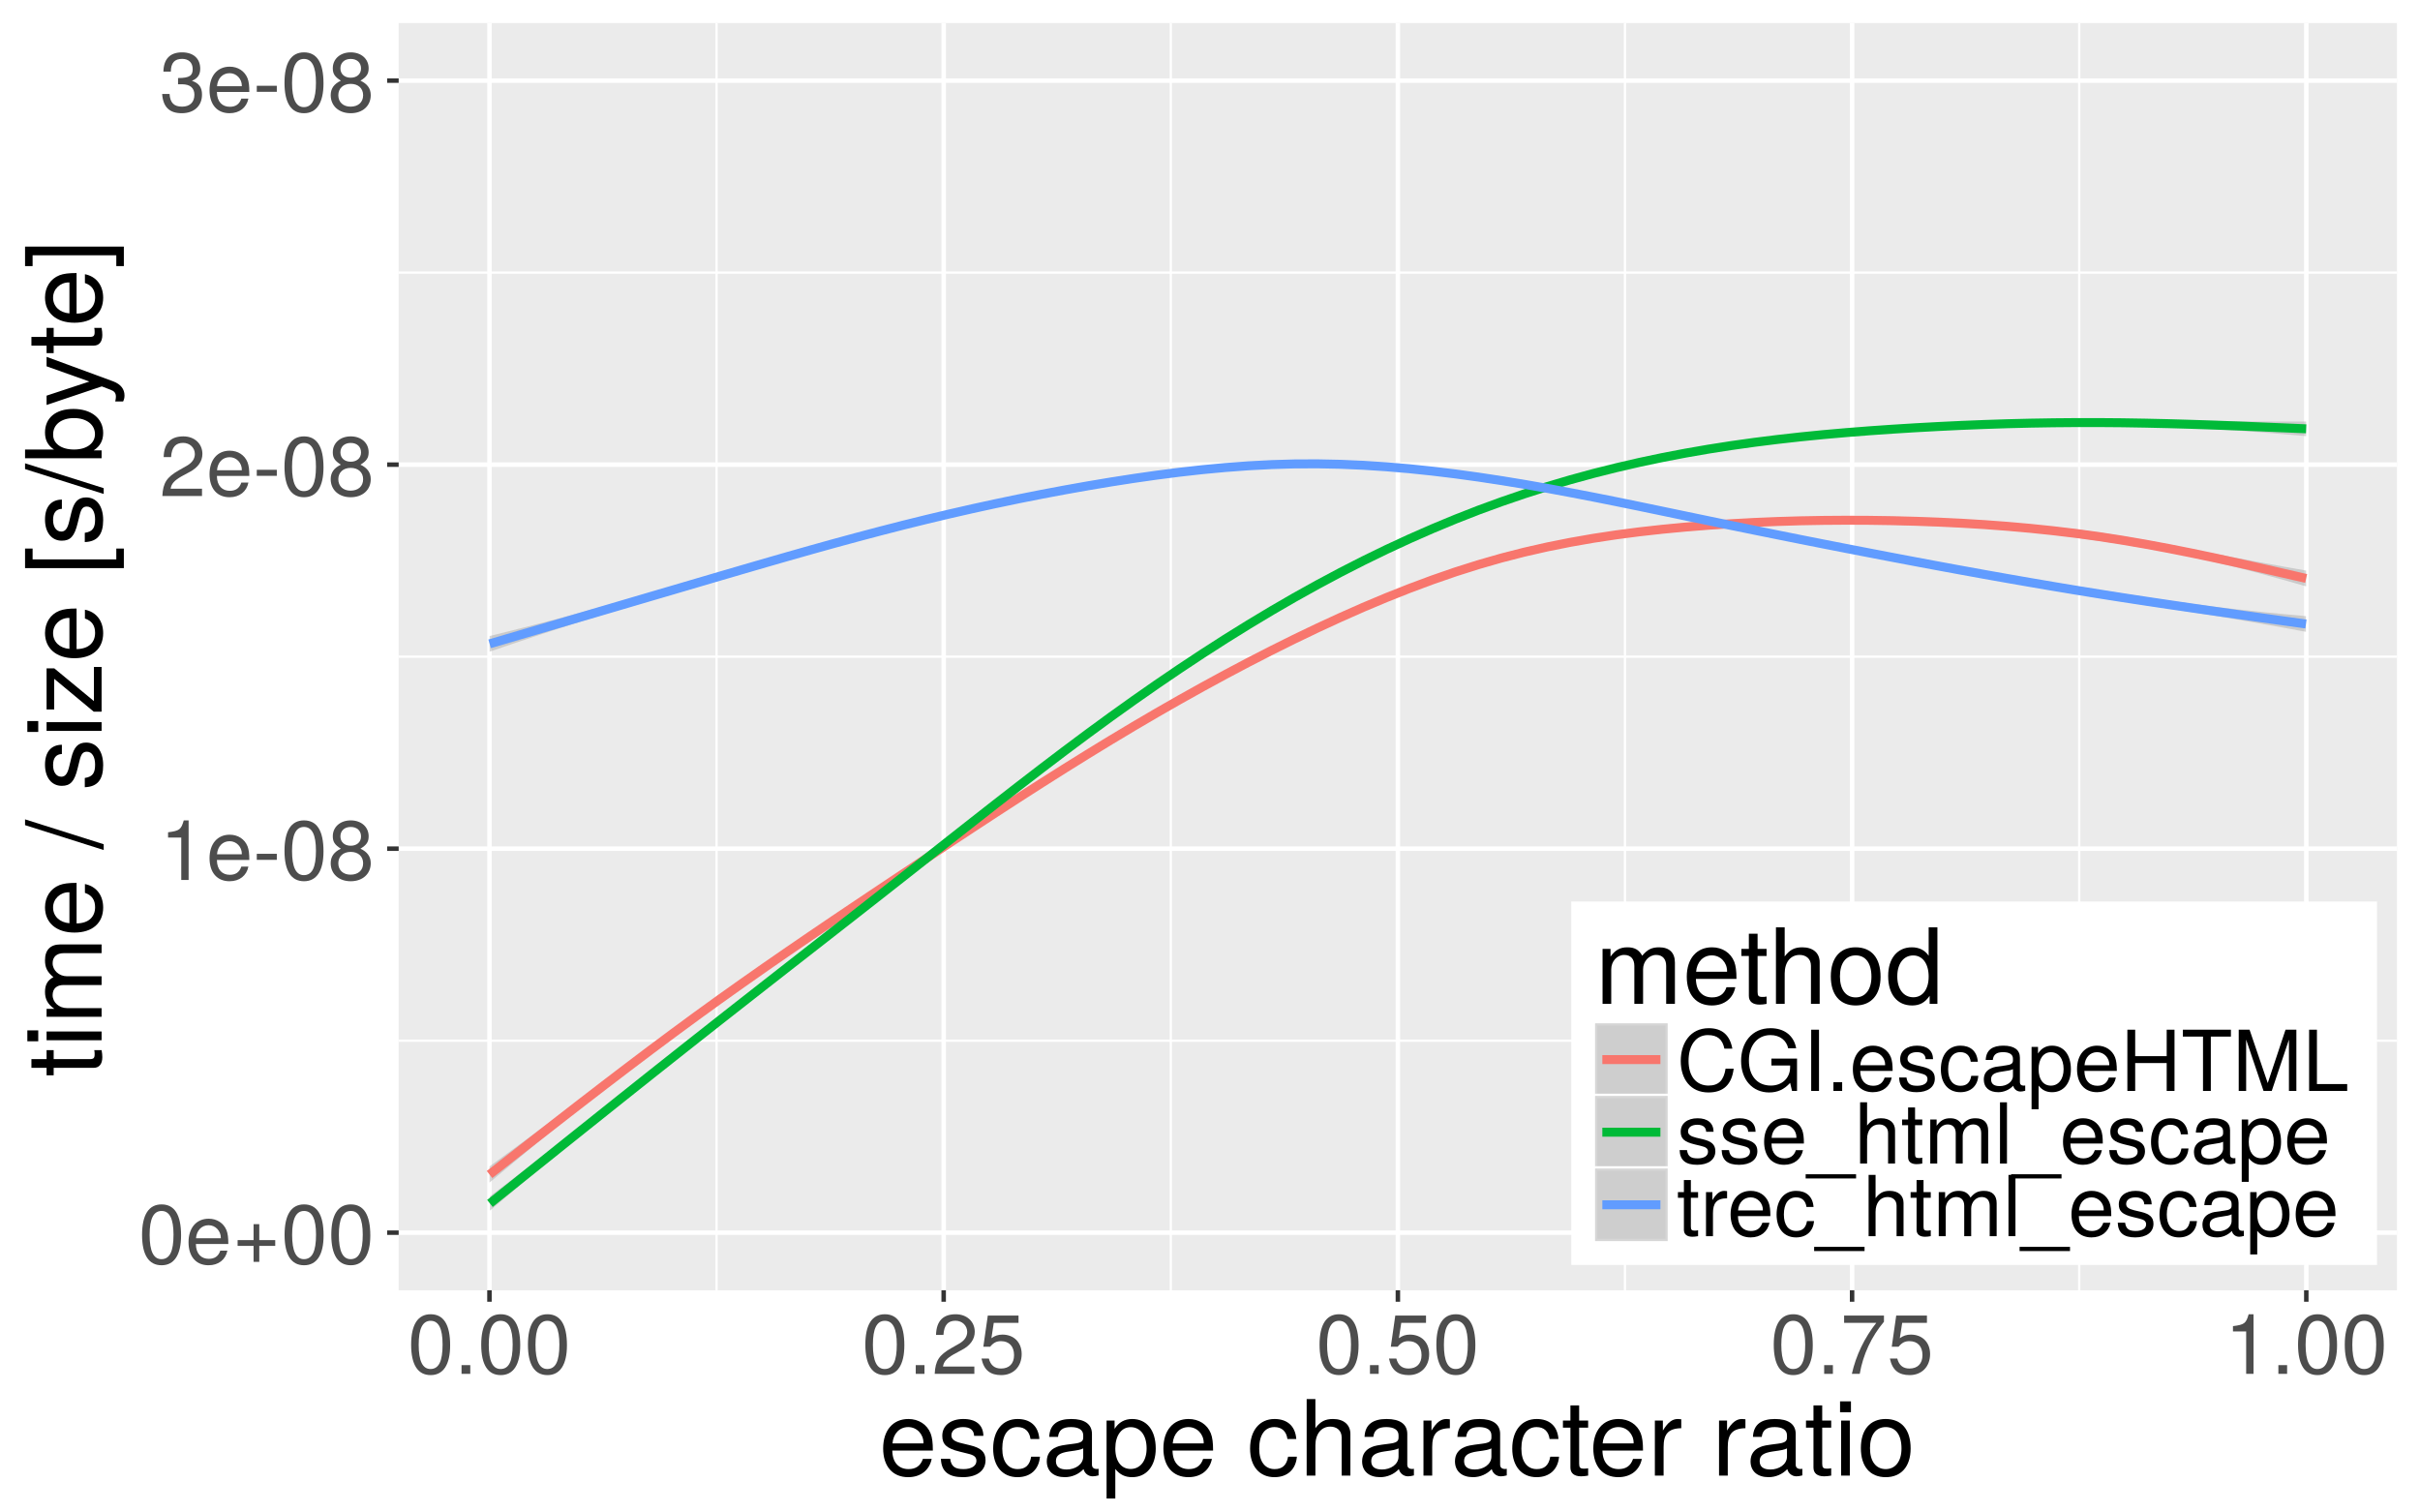 <?xml version="1.0" encoding="UTF-8"?>
<svg xmlns="http://www.w3.org/2000/svg" xmlns:xlink="http://www.w3.org/1999/xlink" width="576pt" height="360pt" viewBox="0 0 576 360" version="1.1">
<defs>
<g>
<symbol overflow="visible" id="glyph0-0">
<path style="stroke:none;" d=""/>
</symbol>
<symbol overflow="visible" id="glyph0-1">
<path style="stroke:none;" d="M 10.141 -6.812 C 10.141 -11.734 8.578 -14.188 5.5 -14.188 C 2.438 -14.188 0.859 -11.703 0.859 -6.938 C 0.859 -2.156 2.453 0.297 5.5 0.297 C 8.5 0.297 10.141 -2.156 10.141 -6.812 Z M 8.344 -6.984 C 8.344 -2.953 7.422 -1.156 5.453 -1.156 C 3.594 -1.156 2.656 -3.047 2.656 -6.922 C 2.656 -10.797 3.594 -12.625 5.5 -12.625 C 7.406 -12.625 8.344 -10.781 8.344 -6.984 Z M 8.344 -6.984 "/>
</symbol>
<symbol overflow="visible" id="glyph0-2">
<path style="stroke:none;" d="M 10.266 -4.766 C 10.266 -6.281 10.141 -7.234 9.844 -8.016 C 9.156 -9.734 7.562 -10.781 5.594 -10.781 C 2.688 -10.781 0.797 -8.625 0.797 -5.188 C 0.797 -1.734 2.625 0.297 5.562 0.297 C 7.953 0.297 9.625 -1.062 10.047 -3.188 L 8.359 -3.188 C 7.906 -1.797 6.953 -1.234 5.625 -1.234 C 3.875 -1.234 2.578 -2.359 2.547 -4.766 Z M 8.484 -6.234 C 8.484 -6.234 8.484 -6.156 8.453 -6.125 L 2.578 -6.125 C 2.719 -7.984 3.906 -9.234 5.578 -9.234 C 7.219 -9.234 8.484 -7.875 8.484 -6.234 Z M 8.484 -6.234 "/>
</symbol>
<symbol overflow="visible" id="glyph0-3">
<path style="stroke:none;" d="M 10.312 -4.312 L 10.312 -5.688 L 6.516 -5.688 L 6.516 -9.484 L 5.156 -9.484 L 5.156 -5.688 L 1.359 -5.688 L 1.359 -4.312 L 5.156 -4.312 L 5.156 -0.516 L 6.516 -0.516 L 6.516 -4.312 Z M 10.312 -4.312 "/>
</symbol>
<symbol overflow="visible" id="glyph0-4">
<path style="stroke:none;" d="M 6.938 0 L 6.938 -14.188 L 5.781 -14.188 C 5.156 -12 4.766 -11.703 2.047 -11.359 L 2.047 -10.094 L 5.188 -10.094 L 5.188 0 Z M 6.938 0 "/>
</symbol>
<symbol overflow="visible" id="glyph0-5">
<path style="stroke:none;" d="M 5.688 -4.797 L 5.688 -6.234 L 0.922 -6.234 L 0.922 -4.797 Z M 5.688 -4.797 "/>
</symbol>
<symbol overflow="visible" id="glyph0-6">
<path style="stroke:none;" d="M 10.266 -4 C 10.266 -5.578 9.453 -6.688 7.812 -7.453 C 9.281 -8.344 9.766 -9.062 9.766 -10.406 C 9.766 -12.625 8.016 -14.188 5.5 -14.188 C 3 -14.188 1.234 -12.625 1.234 -10.406 C 1.234 -9.078 1.719 -8.359 3.156 -7.453 C 1.547 -6.688 0.734 -5.578 0.734 -4.016 C 0.734 -1.422 2.703 0.297 5.5 0.297 C 8.297 0.297 10.266 -1.422 10.266 -4 Z M 7.953 -10.359 C 7.953 -9.047 6.984 -8.156 5.5 -8.156 C 4.016 -8.156 3.047 -9.047 3.047 -10.375 C 3.047 -11.734 4.016 -12.625 5.5 -12.625 C 7 -12.625 7.953 -11.734 7.953 -10.359 Z M 8.453 -3.984 C 8.453 -2.297 7.266 -1.266 5.453 -1.266 C 3.734 -1.266 2.547 -2.312 2.547 -3.984 C 2.547 -5.641 3.734 -6.688 5.5 -6.688 C 7.266 -6.688 8.453 -5.641 8.453 -3.984 Z M 8.453 -3.984 "/>
</symbol>
<symbol overflow="visible" id="glyph0-7">
<path style="stroke:none;" d="M 10.219 -10.016 C 10.219 -12.422 8.359 -14.188 5.688 -14.188 C 2.781 -14.188 1.094 -12.703 1 -9.266 L 2.766 -9.266 C 2.906 -11.641 3.875 -12.641 5.625 -12.641 C 7.219 -12.641 8.422 -11.5 8.422 -9.984 C 8.422 -8.859 7.766 -7.906 6.5 -7.188 L 4.656 -6.141 C 1.703 -4.453 0.844 -3.125 0.688 0 L 10.125 0 L 10.125 -1.734 L 2.656 -1.734 C 2.844 -2.906 3.484 -3.641 5.219 -4.656 L 7.219 -5.734 C 9.203 -6.797 10.219 -8.281 10.219 -10.016 Z M 10.219 -10.016 "/>
</symbol>
<symbol overflow="visible" id="glyph0-8">
<path style="stroke:none;" d="M 10.125 -4.125 C 10.125 -5.844 9.422 -6.844 7.719 -7.422 C 9.047 -7.938 9.703 -8.859 9.703 -10.281 C 9.703 -12.719 8.078 -14.188 5.375 -14.188 C 2.516 -14.188 1 -12.625 0.938 -9.594 L 2.703 -9.594 C 2.734 -11.703 3.594 -12.641 5.406 -12.641 C 6.953 -12.641 7.906 -11.719 7.906 -10.219 C 7.906 -8.703 7.234 -8.078 4.422 -8.078 L 4.422 -6.594 L 5.375 -6.594 C 7.312 -6.594 8.312 -5.688 8.312 -4.094 C 8.312 -2.312 7.219 -1.266 5.375 -1.266 C 3.453 -1.266 2.516 -2.219 2.406 -4.281 L 0.641 -4.281 C 0.859 -1.125 2.422 0.297 5.312 0.297 C 8.234 0.297 10.125 -1.438 10.125 -4.125 Z M 10.125 -4.125 "/>
</symbol>
<symbol overflow="visible" id="glyph0-9">
<path style="stroke:none;" d="M 3.812 0 L 3.812 -2.078 L 1.734 -2.078 L 1.734 0 Z M 3.812 0 "/>
</symbol>
<symbol overflow="visible" id="glyph0-10">
<path style="stroke:none;" d="M 10.266 -4.703 C 10.266 -7.5 8.406 -9.344 5.688 -9.344 C 4.688 -9.344 3.875 -9.078 3.062 -8.484 L 3.625 -12.141 L 9.516 -12.141 L 9.516 -13.875 L 2.203 -13.875 L 1.141 -6.453 L 2.766 -6.453 C 3.578 -7.438 4.266 -7.781 5.359 -7.781 C 7.266 -7.781 8.453 -6.562 8.453 -4.453 C 8.453 -2.422 7.281 -1.266 5.359 -1.266 C 3.812 -1.266 2.875 -2.047 2.453 -3.641 L 0.703 -3.641 C 1.281 -0.812 2.875 0.297 5.406 0.297 C 8.266 0.297 10.266 -1.703 10.266 -4.703 Z M 10.266 -4.703 "/>
</symbol>
<symbol overflow="visible" id="glyph0-11">
<path style="stroke:none;" d="M 10.406 -12.406 L 10.406 -13.875 L 0.922 -13.875 L 0.922 -12.141 L 8.578 -12.141 C 5.766 -8.578 3.766 -4.438 2.766 0 L 4.641 0 C 5.422 -4.578 7.422 -8.859 10.406 -12.406 Z M 10.406 -12.406 "/>
</symbol>
<symbol overflow="visible" id="glyph0-12">
<path style="stroke:none;" d="M 13.547 -5.312 L 11.625 -5.312 C 11.188 -2.562 10.016 -1.281 7.562 -1.281 C 4.656 -1.281 2.812 -3.5 2.812 -7.141 C 2.812 -10.875 4.578 -13.297 7.406 -13.297 C 9.688 -13.297 10.875 -12.281 11.344 -10.062 L 13.234 -10.062 C 12.656 -13.266 10.812 -14.938 7.625 -14.938 C 3.203 -14.938 0.953 -11.375 0.953 -7.125 C 0.953 -2.859 3.266 0.359 7.547 0.359 C 11.094 0.359 13.094 -1.516 13.547 -5.312 Z M 13.547 -5.312 "/>
</symbol>
<symbol overflow="visible" id="glyph0-13">
<path style="stroke:none;" d="M 14.188 0 L 14.188 -7.703 L 8.094 -7.703 L 8.094 -6.062 L 12.547 -6.062 L 12.547 -5.656 C 12.547 -3.062 10.625 -1.281 7.953 -1.281 C 4.656 -1.281 2.734 -3.688 2.734 -7.234 C 2.734 -10.812 4.781 -13.297 7.859 -13.297 C 10.078 -13.297 11.688 -12.047 12.078 -10.156 L 13.984 -10.156 C 13.453 -13.125 11.219 -14.938 7.875 -14.938 C 3.422 -14.938 0.875 -11.5 0.875 -7.141 C 0.875 -2.656 3.625 0.359 7.562 0.359 C 9.547 0.359 11.125 -0.344 12.547 -1.922 L 13 0 Z M 14.188 0 "/>
</symbol>
<symbol overflow="visible" id="glyph0-14">
<path style="stroke:none;" d="M 3.859 0 L 3.859 -14.578 L 2 -14.578 L 2 0 Z M 3.859 0 "/>
</symbol>
<symbol overflow="visible" id="glyph0-15">
<path style="stroke:none;" d="M 9.188 -2.938 C 9.188 -4.5 8.297 -5.281 6.219 -5.781 L 4.625 -6.156 C 3.266 -6.484 2.688 -6.922 2.688 -7.656 C 2.688 -8.625 3.547 -9.234 4.906 -9.234 C 6.234 -9.234 6.953 -8.656 7 -7.562 L 8.766 -7.562 C 8.734 -9.625 7.375 -10.781 4.953 -10.781 C 2.516 -10.781 0.938 -9.516 0.938 -7.578 C 0.938 -5.938 1.781 -5.156 4.266 -4.562 L 5.812 -4.188 C 6.984 -3.906 7.438 -3.562 7.438 -2.797 C 7.438 -1.812 6.453 -1.234 5 -1.234 C 3.5 -1.234 2.656 -1.594 2.438 -3.203 L 0.688 -3.203 C 0.766 -0.781 2.125 0.297 4.859 0.297 C 7.5 0.297 9.188 -0.922 9.188 -2.938 Z M 9.188 -2.938 "/>
</symbol>
<symbol overflow="visible" id="glyph0-16">
<path style="stroke:none;" d="M 9.547 -3.594 L 7.859 -3.594 C 7.578 -1.922 6.719 -1.234 5.297 -1.234 C 3.453 -1.234 2.359 -2.656 2.359 -5.141 C 2.359 -7.766 3.438 -9.234 5.266 -9.234 C 6.656 -9.234 7.547 -8.422 7.734 -6.953 L 9.422 -6.953 C 9.219 -9.516 7.625 -10.781 5.281 -10.781 C 2.453 -10.781 0.625 -8.625 0.625 -5.141 C 0.625 -1.766 2.422 0.297 5.266 0.297 C 7.766 0.297 9.344 -1.203 9.547 -3.594 Z M 9.547 -3.594 "/>
</symbol>
<symbol overflow="visible" id="glyph0-17">
<path style="stroke:none;" d="M 10.703 -0.047 L 10.703 -1.297 C 10.516 -1.266 10.438 -1.266 10.344 -1.266 C 9.766 -1.266 9.438 -1.562 9.438 -2.078 L 9.438 -7.922 C 9.438 -9.781 8.078 -10.781 5.5 -10.781 C 2.953 -10.781 1.406 -9.797 1.297 -7.375 L 2.984 -7.375 C 3.125 -8.656 3.875 -9.234 5.438 -9.234 C 6.938 -9.234 7.781 -8.688 7.781 -7.688 L 7.781 -7.234 C 7.781 -6.547 7.359 -6.234 6.047 -6.078 C 3.688 -5.781 3.312 -5.703 2.688 -5.438 C 1.453 -4.938 0.844 -4 0.844 -2.719 C 0.844 -0.812 2.156 0.297 4.281 0.297 C 5.625 0.297 6.922 -0.266 7.844 -1.234 C 8.016 -0.438 8.734 0.141 9.562 0.141 C 9.906 0.141 10.156 0.094 10.703 -0.047 Z M 7.781 -3.625 C 7.781 -2.125 6.266 -1.156 4.641 -1.156 C 3.344 -1.156 2.578 -1.625 2.578 -2.766 C 2.578 -3.859 3.312 -4.344 5.094 -4.594 C 6.859 -4.844 7.219 -4.922 7.781 -5.188 Z M 7.781 -3.625 "/>
</symbol>
<symbol overflow="visible" id="glyph0-18">
<path style="stroke:none;" d="M 10.453 -5.141 C 10.453 -8.656 8.734 -10.781 5.953 -10.781 C 4.547 -10.781 3.406 -10.141 2.625 -8.906 L 2.625 -10.484 L 1.094 -10.484 L 1.094 4.359 L 2.766 4.359 L 2.766 -1.266 C 3.641 -0.188 4.625 0.297 5.984 0.297 C 8.688 0.297 10.453 -1.797 10.453 -5.141 Z M 8.719 -5.188 C 8.719 -2.797 7.5 -1.266 5.688 -1.266 C 3.922 -1.266 2.766 -2.703 2.766 -5.156 C 2.766 -7.625 3.922 -9.219 5.688 -9.219 C 7.516 -9.219 8.719 -7.688 8.719 -5.188 Z M 8.719 -5.188 "/>
</symbol>
<symbol overflow="visible" id="glyph0-19">
<path style="stroke:none;" d="M 12.875 0 L 12.875 -14.578 L 11.016 -14.578 L 11.016 -8.281 L 3.516 -8.281 L 3.516 -14.578 L 1.656 -14.578 L 1.656 0 L 3.516 0 L 3.516 -6.641 L 11.016 -6.641 L 11.016 0 Z M 12.875 0 "/>
</symbol>
<symbol overflow="visible" id="glyph0-20">
<path style="stroke:none;" d="M 11.859 -12.938 L 11.859 -14.578 L 0.422 -14.578 L 0.422 -12.938 L 5.219 -12.938 L 5.219 0 L 7.078 0 L 7.078 -12.938 Z M 11.859 -12.938 "/>
</symbol>
<symbol overflow="visible" id="glyph0-21">
<path style="stroke:none;" d="M 15.219 0 L 15.219 -14.578 L 12.641 -14.578 L 8.406 -1.875 L 4.078 -14.578 L 1.5 -14.578 L 1.5 0 L 3.266 0 L 3.266 -12.219 L 7.406 0 L 9.359 0 L 13.453 -12.219 L 13.453 0 Z M 15.219 0 "/>
</symbol>
<symbol overflow="visible" id="glyph0-22">
<path style="stroke:none;" d="M 10.656 0 L 10.656 -1.641 L 3.453 -1.641 L 3.453 -14.578 L 1.594 -14.578 L 1.594 0 Z M 10.656 0 "/>
</symbol>
<symbol overflow="visible" id="glyph0-23">
<path style="stroke:none;" d="M 11.562 3.547 L 11.562 2.547 L -0.438 2.547 L -0.438 3.547 Z M 11.562 3.547 "/>
</symbol>
<symbol overflow="visible" id="glyph0-24">
<path style="stroke:none;" d="M 9.719 0 L 9.719 -7.922 C 9.719 -9.688 8.453 -10.781 6.422 -10.781 C 4.938 -10.781 4.047 -10.312 3.062 -9.047 L 3.062 -14.578 L 1.406 -14.578 L 1.406 0 L 3.062 0 L 3.062 -5.781 C 3.062 -7.922 4.188 -9.312 5.906 -9.312 C 7.078 -9.312 8.062 -8.641 8.062 -7.266 L 8.062 0 Z M 9.719 0 "/>
</symbol>
<symbol overflow="visible" id="glyph0-25">
<path style="stroke:none;" d="M 5.078 0 L 5.078 -1.406 C 4.859 -1.344 4.594 -1.312 4.281 -1.312 C 3.562 -1.312 3.359 -1.516 3.359 -2.266 L 3.359 -9.125 L 5.078 -9.125 L 5.078 -10.484 L 3.359 -10.484 L 3.359 -13.359 L 1.703 -13.359 L 1.703 -10.484 L 0.281 -10.484 L 0.281 -9.125 L 1.703 -9.125 L 1.703 -1.516 C 1.703 -0.453 2.422 0.141 3.719 0.141 C 4.125 0.141 4.516 0.094 5.078 0 Z M 5.078 0 "/>
</symbol>
<symbol overflow="visible" id="glyph0-26">
<path style="stroke:none;" d="M 15.203 0 L 15.203 -7.859 C 15.203 -9.734 14.156 -10.781 12.203 -10.781 C 10.797 -10.781 9.953 -10.359 8.984 -9.188 C 8.359 -10.297 7.516 -10.781 6.156 -10.781 C 4.766 -10.781 3.844 -10.266 2.938 -9 L 2.938 -10.484 L 1.422 -10.484 L 1.422 0 L 3.078 0 L 3.078 -6.578 C 3.078 -8.094 4.188 -9.312 5.547 -9.312 C 6.781 -9.312 7.484 -8.562 7.484 -7.219 L 7.484 0 L 9.141 0 L 9.141 -6.578 C 9.141 -8.094 10.266 -9.312 11.625 -9.312 C 12.844 -9.312 13.547 -8.547 13.547 -7.219 L 13.547 0 Z M 15.203 0 "/>
</symbol>
<symbol overflow="visible" id="glyph0-27">
<path style="stroke:none;" d="M 3.016 0 L 3.016 -14.578 L 1.359 -14.578 L 1.359 0 Z M 3.016 0 "/>
</symbol>
<symbol overflow="visible" id="glyph0-28">
<path style="stroke:none;" d="M 6.422 -9.016 L 6.422 -10.719 C 6.141 -10.766 6 -10.781 5.781 -10.781 C 4.703 -10.781 3.875 -10.141 2.922 -8.578 L 2.922 -10.484 L 1.406 -10.484 L 1.406 0 L 3.062 0 L 3.062 -5.438 C 3.062 -7.797 3.844 -8.984 6.422 -9.016 Z M 6.422 -9.016 "/>
</symbol>
<symbol overflow="visible" id="glyph1-0">
<path style="stroke:none;" d=""/>
</symbol>
<symbol overflow="visible" id="glyph1-1">
<path style="stroke:none;" d="M 12.828 -5.953 C 12.828 -7.844 12.672 -9.047 12.297 -10.031 C 11.453 -12.172 9.453 -13.469 7 -13.469 C 3.344 -13.469 1 -10.781 1 -6.469 C 1 -2.172 3.281 0.375 6.953 0.375 C 9.953 0.375 12.031 -1.328 12.547 -3.969 L 10.453 -3.969 C 9.875 -2.25 8.703 -1.547 7.031 -1.547 C 4.844 -1.547 3.219 -2.953 3.172 -5.953 Z M 10.594 -7.797 C 10.594 -7.797 10.594 -7.703 10.578 -7.656 L 3.219 -7.656 C 3.406 -9.969 4.875 -11.547 6.969 -11.547 C 9.031 -11.547 10.594 -9.844 10.594 -7.797 Z M 10.594 -7.797 "/>
</symbol>
<symbol overflow="visible" id="glyph1-2">
<path style="stroke:none;" d="M 11.469 -3.672 C 11.469 -5.625 10.375 -6.594 7.781 -7.219 L 5.781 -7.703 C 4.078 -8.094 3.344 -8.656 3.344 -9.578 C 3.344 -10.781 4.422 -11.547 6.125 -11.547 C 7.797 -11.547 8.703 -10.828 8.75 -9.453 L 10.953 -9.453 C 10.922 -12.031 9.219 -13.469 6.203 -13.469 C 3.156 -13.469 1.172 -11.906 1.172 -9.469 C 1.172 -7.422 2.219 -6.453 5.328 -5.703 L 7.281 -5.219 C 8.719 -4.875 9.297 -4.453 9.297 -3.5 C 9.297 -2.281 8.078 -1.547 6.25 -1.547 C 4.375 -1.547 3.328 -2 3.047 -4 L 0.844 -4 C 0.953 -0.969 2.656 0.375 6.078 0.375 C 9.375 0.375 11.469 -1.156 11.469 -3.672 Z M 11.469 -3.672 "/>
</symbol>
<symbol overflow="visible" id="glyph1-3">
<path style="stroke:none;" d="M 11.922 -4.5 L 9.828 -4.5 C 9.469 -2.406 8.406 -1.547 6.625 -1.547 C 4.328 -1.547 2.953 -3.328 2.953 -6.422 C 2.953 -9.703 4.297 -11.547 6.578 -11.547 C 8.328 -11.547 9.422 -10.531 9.672 -8.703 L 11.781 -8.703 C 11.531 -11.906 9.531 -13.469 6.594 -13.469 C 3.078 -13.469 0.781 -10.781 0.781 -6.422 C 0.781 -2.203 3.031 0.375 6.578 0.375 C 9.703 0.375 11.672 -1.5 11.922 -4.5 Z M 11.922 -4.5 "/>
</symbol>
<symbol overflow="visible" id="glyph1-4">
<path style="stroke:none;" d="M 13.375 -0.047 L 13.375 -1.625 C 13.156 -1.578 13.047 -1.578 12.922 -1.578 C 12.203 -1.578 11.797 -1.953 11.797 -2.594 L 11.797 -9.906 C 11.797 -12.219 10.094 -13.469 6.875 -13.469 C 3.703 -13.469 1.75 -12.25 1.625 -9.219 L 3.719 -9.219 C 3.906 -10.828 4.844 -11.547 6.797 -11.547 C 8.672 -11.547 9.719 -10.844 9.719 -9.594 L 9.719 -9.047 C 9.719 -8.172 9.203 -7.797 7.547 -7.594 C 4.594 -7.219 4.156 -7.125 3.344 -6.797 C 1.828 -6.172 1.047 -5 1.047 -3.406 C 1.047 -1.031 2.703 0.375 5.344 0.375 C 7.031 0.375 8.656 -0.328 9.797 -1.547 C 10.031 -0.547 10.922 0.172 11.953 0.172 C 12.375 0.172 12.703 0.125 13.375 -0.047 Z M 9.719 -4.531 C 9.719 -2.656 7.828 -1.453 5.797 -1.453 C 4.172 -1.453 3.219 -2.031 3.219 -3.453 C 3.219 -4.828 4.156 -5.422 6.375 -5.75 C 8.578 -6.047 9.031 -6.156 9.719 -6.469 Z M 9.719 -4.531 "/>
</symbol>
<symbol overflow="visible" id="glyph1-5">
<path style="stroke:none;" d="M 13.078 -6.422 C 13.078 -10.828 10.922 -13.469 7.453 -13.469 C 5.672 -13.469 4.25 -12.672 3.281 -11.125 L 3.281 -13.094 L 1.375 -13.094 L 1.375 5.453 L 3.453 5.453 L 3.453 -1.578 C 4.547 -0.219 5.781 0.375 7.469 0.375 C 10.844 0.375 13.078 -2.25 13.078 -6.422 Z M 10.906 -6.469 C 10.906 -3.5 9.375 -1.578 7.094 -1.578 C 4.906 -1.578 3.453 -3.375 3.453 -6.453 C 3.453 -9.531 4.906 -11.531 7.094 -11.531 C 9.406 -11.531 10.906 -9.594 10.906 -6.469 Z M 10.906 -6.469 "/>
</symbol>
<symbol overflow="visible" id="glyph1-6">
<path style="stroke:none;" d=""/>
</symbol>
<symbol overflow="visible" id="glyph1-7">
<path style="stroke:none;" d="M 12.156 0 L 12.156 -9.906 C 12.156 -12.094 10.578 -13.469 8.031 -13.469 C 6.172 -13.469 5.047 -12.906 3.828 -11.297 L 3.828 -18.219 L 1.75 -18.219 L 1.75 0 L 3.828 0 L 3.828 -7.219 C 3.828 -9.906 5.219 -11.656 7.375 -11.656 C 8.844 -11.656 10.078 -10.797 10.078 -9.078 L 10.078 0 Z M 12.156 0 "/>
</symbol>
<symbol overflow="visible" id="glyph1-8">
<path style="stroke:none;" d="M 8.031 -11.281 L 8.031 -13.406 C 7.672 -13.453 7.5 -13.469 7.219 -13.469 C 5.875 -13.469 4.844 -12.672 3.656 -10.719 L 3.656 -13.094 L 1.75 -13.094 L 1.75 0 L 3.828 0 L 3.828 -6.797 C 3.828 -9.75 4.797 -11.219 8.031 -11.281 Z M 8.031 -11.281 "/>
</symbol>
<symbol overflow="visible" id="glyph1-9">
<path style="stroke:none;" d="M 6.344 0 L 6.344 -1.75 C 6.078 -1.672 5.75 -1.656 5.344 -1.656 C 4.453 -1.656 4.203 -1.906 4.203 -2.828 L 4.203 -11.406 L 6.344 -11.406 L 6.344 -13.094 L 4.203 -13.094 L 4.203 -16.703 L 2.125 -16.703 L 2.125 -13.094 L 0.344 -13.094 L 0.344 -11.406 L 2.125 -11.406 L 2.125 -1.906 C 2.125 -0.578 3.031 0.172 4.656 0.172 C 5.156 0.172 5.656 0.125 6.344 0 Z M 6.344 0 "/>
</symbol>
<symbol overflow="visible" id="glyph1-10">
<path style="stroke:none;" d="M 3.828 0 L 3.828 -13.094 L 1.75 -13.094 L 1.75 0 Z M 4.094 -15.078 L 4.094 -17.672 L 1.5 -17.672 L 1.5 -15.078 Z M 4.094 -15.078 "/>
</symbol>
<symbol overflow="visible" id="glyph1-11">
<path style="stroke:none;" d="M 12.75 -6.453 C 12.75 -10.969 10.578 -13.469 6.797 -13.469 C 3.125 -13.469 0.906 -10.953 0.906 -6.547 C 0.906 -2.156 3.094 0.375 6.828 0.375 C 10.5 0.375 12.75 -2.156 12.75 -6.453 Z M 10.578 -6.469 C 10.578 -3.406 9.125 -1.547 6.828 -1.547 C 4.5 -1.547 3.078 -3.375 3.078 -6.547 C 3.078 -9.703 4.5 -11.547 6.828 -11.547 C 9.172 -11.547 10.578 -9.719 10.578 -6.469 Z M 10.578 -6.469 "/>
</symbol>
<symbol overflow="visible" id="glyph1-12">
<path style="stroke:none;" d="M 19 0 L 19 -9.828 C 19 -12.172 17.703 -13.469 15.25 -13.469 C 13.5 -13.469 12.453 -12.953 11.219 -11.469 C 10.453 -12.875 9.406 -13.469 7.703 -13.469 C 5.953 -13.469 4.797 -12.828 3.672 -11.25 L 3.672 -13.094 L 1.781 -13.094 L 1.781 0 L 3.844 0 L 3.844 -8.219 C 3.844 -10.125 5.219 -11.656 6.922 -11.656 C 8.469 -11.656 9.344 -10.703 9.344 -9.031 L 9.344 0 L 11.422 0 L 11.422 -8.219 C 11.422 -10.125 12.828 -11.656 14.531 -11.656 C 16.047 -11.656 16.922 -10.672 16.922 -9.031 L 16.922 0 Z M 19 0 "/>
</symbol>
<symbol overflow="visible" id="glyph1-13">
<path style="stroke:none;" d="M 12.375 0 L 12.375 -18.219 L 10.297 -18.219 L 10.297 -11.453 C 9.422 -12.781 8.031 -13.469 6.281 -13.469 C 2.875 -13.469 0.656 -10.844 0.656 -6.672 C 0.656 -2.25 2.828 0.375 6.344 0.375 C 8.156 0.375 9.406 -0.297 10.531 -1.922 L 10.531 0 Z M 10.297 -6.5 C 10.297 -3.469 8.844 -1.578 6.656 -1.578 C 4.344 -1.578 2.828 -3.5 2.828 -6.547 C 2.828 -9.594 4.344 -11.531 6.625 -11.531 C 8.875 -11.531 10.297 -9.531 10.297 -6.5 Z M 10.297 -6.5 "/>
</symbol>
<symbol overflow="visible" id="glyph2-0">
<path style="stroke:none;" d=""/>
</symbol>
<symbol overflow="visible" id="glyph2-1">
<path style="stroke:none;" d="M 0 -6.344 L -1.75 -6.344 C -1.672 -6.078 -1.656 -5.75 -1.656 -5.344 C -1.656 -4.453 -1.906 -4.203 -2.828 -4.203 L -11.406 -4.203 L -11.406 -6.344 L -13.094 -6.344 L -13.094 -4.203 L -16.703 -4.203 L -16.703 -2.125 L -13.094 -2.125 L -13.094 -0.344 L -11.406 -0.344 L -11.406 -2.125 L -1.906 -2.125 C -0.578 -2.125 0.172 -3.031 0.172 -4.656 C 0.172 -5.156 0.125 -5.656 0 -6.344 Z M 0 -6.344 "/>
</symbol>
<symbol overflow="visible" id="glyph2-2">
<path style="stroke:none;" d="M 0 -3.828 L -13.094 -3.828 L -13.094 -1.75 L 0 -1.75 Z M -15.078 -4.094 L -17.672 -4.094 L -17.672 -1.5 L -15.078 -1.5 Z M -15.078 -4.094 "/>
</symbol>
<symbol overflow="visible" id="glyph2-3">
<path style="stroke:none;" d="M 0 -19 L -9.828 -19 C -12.172 -19 -13.469 -17.703 -13.469 -15.25 C -13.469 -13.5 -12.953 -12.453 -11.469 -11.219 C -12.875 -10.453 -13.469 -9.406 -13.469 -7.703 C -13.469 -5.953 -12.828 -4.797 -11.25 -3.672 L -13.094 -3.672 L -13.094 -1.781 L 0 -1.781 L 0 -3.844 L -8.219 -3.844 C -10.125 -3.844 -11.656 -5.219 -11.656 -6.922 C -11.656 -8.469 -10.703 -9.344 -9.031 -9.344 L 0 -9.344 L 0 -11.422 L -8.219 -11.422 C -10.125 -11.422 -11.656 -12.828 -11.656 -14.531 C -11.656 -16.047 -10.672 -16.922 -9.031 -16.922 L 0 -16.922 Z M 0 -19 "/>
</symbol>
<symbol overflow="visible" id="glyph2-4">
<path style="stroke:none;" d="M -5.953 -12.828 C -7.844 -12.828 -9.047 -12.672 -10.031 -12.297 C -12.172 -11.453 -13.469 -9.453 -13.469 -7 C -13.469 -3.344 -10.781 -1 -6.469 -1 C -2.172 -1 0.375 -3.281 0.375 -6.953 C 0.375 -9.953 -1.328 -12.031 -3.969 -12.547 L -3.969 -10.453 C -2.25 -9.875 -1.547 -8.703 -1.547 -7.031 C -1.547 -4.844 -2.953 -3.219 -5.953 -3.172 Z M -7.797 -10.594 C -7.797 -10.594 -7.703 -10.594 -7.656 -10.578 L -7.656 -3.219 C -9.969 -3.406 -11.547 -4.875 -11.547 -6.969 C -11.547 -9.031 -9.844 -10.594 -7.797 -10.594 Z M -7.797 -10.594 "/>
</symbol>
<symbol overflow="visible" id="glyph2-5">
<path style="stroke:none;" d=""/>
</symbol>
<symbol overflow="visible" id="glyph2-6">
<path style="stroke:none;" d="M -18.219 -7.094 L -18.219 -5.719 L 0.5 0.203 L 0.5 -1.172 Z M -18.219 -7.094 "/>
</symbol>
<symbol overflow="visible" id="glyph2-7">
<path style="stroke:none;" d="M -3.672 -11.469 C -5.625 -11.469 -6.594 -10.375 -7.219 -7.781 L -7.703 -5.781 C -8.094 -4.078 -8.656 -3.344 -9.578 -3.344 C -10.781 -3.344 -11.547 -4.422 -11.547 -6.125 C -11.547 -7.797 -10.828 -8.703 -9.453 -8.75 L -9.453 -10.953 C -12.031 -10.922 -13.469 -9.219 -13.469 -6.203 C -13.469 -3.156 -11.906 -1.172 -9.469 -1.172 C -7.422 -1.172 -6.453 -2.219 -5.703 -5.328 L -5.219 -7.281 C -4.875 -8.719 -4.453 -9.297 -3.5 -9.297 C -2.281 -9.297 -1.547 -8.078 -1.547 -6.25 C -1.547 -4.375 -2 -3.328 -4 -3.047 L -4 -0.844 C -0.969 -0.953 0.375 -2.656 0.375 -6.078 C 0.375 -9.375 -1.156 -11.469 -3.672 -11.469 Z M -3.672 -11.469 "/>
</symbol>
<symbol overflow="visible" id="glyph2-8">
<path style="stroke:none;" d="M 0 -11.422 L -1.828 -11.422 L -1.828 -3.297 L -11.25 -11.078 L -13.094 -11.078 L -13.094 -1.297 L -11.281 -1.297 L -11.281 -8.594 L -1.875 -0.781 L 0 -0.781 Z M 0 -11.422 "/>
</symbol>
<symbol overflow="visible" id="glyph2-9">
<path style="stroke:none;" d="M 5.297 -6.25 L 3.5 -6.25 L 3.5 -3.672 L -16.422 -3.672 L -16.422 -6.25 L -18.219 -6.25 L -18.219 -1.594 L 5.297 -1.594 Z M 5.297 -6.25 "/>
</symbol>
<symbol overflow="visible" id="glyph2-10">
<path style="stroke:none;" d="M -6.703 -13.078 C -10.953 -13.078 -13.469 -10.922 -13.469 -7.469 C -13.469 -5.672 -12.797 -4.406 -11.328 -3.422 L -18.219 -3.422 L -18.219 -1.344 L 0 -1.344 L 0 -3.219 L -1.875 -3.219 C -0.344 -4.219 0.375 -5.547 0.375 -7.375 C 0.375 -10.828 -2.453 -13.078 -6.703 -13.078 Z M -6.578 -10.906 C -3.594 -10.906 -1.578 -9.344 -1.578 -7.078 C -1.578 -4.875 -3.578 -3.422 -6.547 -3.422 C -9.625 -3.422 -11.625 -4.875 -11.531 -7.078 C -11.531 -9.406 -9.5 -10.906 -6.578 -10.906 Z M -6.578 -10.906 "/>
</symbol>
<symbol overflow="visible" id="glyph2-11">
<path style="stroke:none;" d="M -13.094 -11.953 L -13.094 -9.703 L -2.906 -6.078 L -13.094 -2.719 L -13.094 -0.5 L 0.047 -4.922 L 2.125 -4.125 C 3.047 -3.781 3.406 -3.344 3.406 -2.453 C 3.406 -2.156 3.344 -1.797 3.25 -1.344 L 5.125 -1.344 C 5.344 -1.781 5.453 -2.203 5.453 -2.75 C 5.453 -4.219 4.625 -5.422 2.75 -6.125 Z M -13.094 -11.953 "/>
</symbol>
<symbol overflow="visible" id="glyph2-12">
<path style="stroke:none;" d="M 5.297 -5.219 L -18.219 -5.219 L -18.219 -0.578 L -16.422 -0.578 L -16.422 -3.156 L 3.5 -3.156 L 3.5 -0.578 L 5.297 -0.578 Z M 5.297 -5.219 "/>
</symbol>
</g>
<clipPath id="clip1">
  <path d="M 94.891 5.48 L 571 5.48 L 571 308 L 94.891 308 Z M 94.891 5.48 "/>
</clipPath>
<clipPath id="clip2">
  <path d="M 94.891 247 L 571 247 L 571 248 L 94.891 248 Z M 94.891 247 "/>
</clipPath>
<clipPath id="clip3">
  <path d="M 94.891 156 L 571 156 L 571 157 L 94.891 157 Z M 94.891 156 "/>
</clipPath>
<clipPath id="clip4">
  <path d="M 94.891 64 L 571 64 L 571 66 L 94.891 66 Z M 94.891 64 "/>
</clipPath>
<clipPath id="clip5">
  <path d="M 170 5.48 L 171 5.48 L 171 308 L 170 308 Z M 170 5.48 "/>
</clipPath>
<clipPath id="clip6">
  <path d="M 278 5.48 L 279 5.48 L 279 308 L 278 308 Z M 278 5.48 "/>
</clipPath>
<clipPath id="clip7">
  <path d="M 386 5.48 L 388 5.48 L 388 308 L 386 308 Z M 386 5.48 "/>
</clipPath>
<clipPath id="clip8">
  <path d="M 494 5.48 L 496 5.48 L 496 308 L 494 308 Z M 494 5.48 "/>
</clipPath>
<clipPath id="clip9">
  <path d="M 94.891 292 L 571.52 292 L 571.52 294 L 94.891 294 Z M 94.891 292 "/>
</clipPath>
<clipPath id="clip10">
  <path d="M 94.891 201 L 571.52 201 L 571.52 203 L 94.891 203 Z M 94.891 201 "/>
</clipPath>
<clipPath id="clip11">
  <path d="M 94.891 110 L 571.52 110 L 571.52 112 L 94.891 112 Z M 94.891 110 "/>
</clipPath>
<clipPath id="clip12">
  <path d="M 94.891 18 L 571.52 18 L 571.52 20 L 94.891 20 Z M 94.891 18 "/>
</clipPath>
<clipPath id="clip13">
  <path d="M 115 5.48 L 118 5.48 L 118 308 L 115 308 Z M 115 5.48 "/>
</clipPath>
<clipPath id="clip14">
  <path d="M 224 5.48 L 226 5.48 L 226 308 L 224 308 Z M 224 5.48 "/>
</clipPath>
<clipPath id="clip15">
  <path d="M 332 5.48 L 334 5.48 L 334 308 L 332 308 Z M 332 5.48 "/>
</clipPath>
<clipPath id="clip16">
  <path d="M 440 5.48 L 442 5.48 L 442 308 L 440 308 Z M 440 5.48 "/>
</clipPath>
<clipPath id="clip17">
  <path d="M 548 5.48 L 550 5.48 L 550 308 L 548 308 Z M 548 5.48 "/>
</clipPath>
</defs>
<g id="surface1">
<rect x="0" y="0" width="576" height="360" style="fill:rgb(100%,100%,100%);fill-opacity:1;stroke:none;"/>
<rect x="0" y="0" width="576" height="360" style="fill:rgb(100%,100%,100%);fill-opacity:1;stroke:none;"/>
<path style="fill:none;stroke-width:1.067;stroke-linecap:round;stroke-linejoin:round;stroke:rgb(100%,100%,100%);stroke-opacity:1;stroke-miterlimit:10;" d="M 0 360 L 576 360 L 576 0 L 0 0 Z M 0 360 "/>
<g clip-path="url(#clip1)" clip-rule="nonzero">
<path style=" stroke:none;fill-rule:nonzero;fill:rgb(92.157%,92.157%,92.157%);fill-opacity:1;" d="M 94.891 307.109 L 570.52 307.109 L 570.52 5.48 L 94.891 5.48 Z M 94.891 307.109 "/>
</g>
<g clip-path="url(#clip2)" clip-rule="nonzero">
<path style="fill:none;stroke-width:0.533;stroke-linecap:butt;stroke-linejoin:round;stroke:rgb(100%,100%,100%);stroke-opacity:1;stroke-miterlimit:10;" d="M 94.891 247.699 L 570.52 247.699 "/>
</g>
<g clip-path="url(#clip3)" clip-rule="nonzero">
<path style="fill:none;stroke-width:0.533;stroke-linecap:butt;stroke-linejoin:round;stroke:rgb(100%,100%,100%);stroke-opacity:1;stroke-miterlimit:10;" d="M 94.891 156.293 L 570.52 156.293 "/>
</g>
<g clip-path="url(#clip4)" clip-rule="nonzero">
<path style="fill:none;stroke-width:0.533;stroke-linecap:butt;stroke-linejoin:round;stroke:rgb(100%,100%,100%);stroke-opacity:1;stroke-miterlimit:10;" d="M 94.891 64.891 L 570.52 64.891 "/>
</g>
<g clip-path="url(#clip5)" clip-rule="nonzero">
<path style="fill:none;stroke-width:0.533;stroke-linecap:butt;stroke-linejoin:round;stroke:rgb(100%,100%,100%);stroke-opacity:1;stroke-miterlimit:10;" d="M 170.555 307.109 L 170.555 5.48 "/>
</g>
<g clip-path="url(#clip6)" clip-rule="nonzero">
<path style="fill:none;stroke-width:0.533;stroke-linecap:butt;stroke-linejoin:round;stroke:rgb(100%,100%,100%);stroke-opacity:1;stroke-miterlimit:10;" d="M 278.664 307.109 L 278.664 5.48 "/>
</g>
<g clip-path="url(#clip7)" clip-rule="nonzero">
<path style="fill:none;stroke-width:0.533;stroke-linecap:butt;stroke-linejoin:round;stroke:rgb(100%,100%,100%);stroke-opacity:1;stroke-miterlimit:10;" d="M 386.773 307.109 L 386.773 5.48 "/>
</g>
<g clip-path="url(#clip8)" clip-rule="nonzero">
<path style="fill:none;stroke-width:0.533;stroke-linecap:butt;stroke-linejoin:round;stroke:rgb(100%,100%,100%);stroke-opacity:1;stroke-miterlimit:10;" d="M 494.883 307.109 L 494.883 5.48 "/>
</g>
<g clip-path="url(#clip9)" clip-rule="nonzero">
<path style="fill:none;stroke-width:1.067;stroke-linecap:butt;stroke-linejoin:round;stroke:rgb(100%,100%,100%);stroke-opacity:1;stroke-miterlimit:10;" d="M 94.891 293.398 L 570.52 293.398 "/>
</g>
<g clip-path="url(#clip10)" clip-rule="nonzero">
<path style="fill:none;stroke-width:1.067;stroke-linecap:butt;stroke-linejoin:round;stroke:rgb(100%,100%,100%);stroke-opacity:1;stroke-miterlimit:10;" d="M 94.891 201.996 L 570.52 201.996 "/>
</g>
<g clip-path="url(#clip11)" clip-rule="nonzero">
<path style="fill:none;stroke-width:1.067;stroke-linecap:butt;stroke-linejoin:round;stroke:rgb(100%,100%,100%);stroke-opacity:1;stroke-miterlimit:10;" d="M 94.891 110.594 L 570.52 110.594 "/>
</g>
<g clip-path="url(#clip12)" clip-rule="nonzero">
<path style="fill:none;stroke-width:1.067;stroke-linecap:butt;stroke-linejoin:round;stroke:rgb(100%,100%,100%);stroke-opacity:1;stroke-miterlimit:10;" d="M 94.891 19.191 L 570.52 19.191 "/>
</g>
<g clip-path="url(#clip13)" clip-rule="nonzero">
<path style="fill:none;stroke-width:1.067;stroke-linecap:butt;stroke-linejoin:round;stroke:rgb(100%,100%,100%);stroke-opacity:1;stroke-miterlimit:10;" d="M 116.5 307.109 L 116.5 5.48 "/>
</g>
<g clip-path="url(#clip14)" clip-rule="nonzero">
<path style="fill:none;stroke-width:1.067;stroke-linecap:butt;stroke-linejoin:round;stroke:rgb(100%,100%,100%);stroke-opacity:1;stroke-miterlimit:10;" d="M 224.609 307.109 L 224.609 5.48 "/>
</g>
<g clip-path="url(#clip15)" clip-rule="nonzero">
<path style="fill:none;stroke-width:1.067;stroke-linecap:butt;stroke-linejoin:round;stroke:rgb(100%,100%,100%);stroke-opacity:1;stroke-miterlimit:10;" d="M 332.719 307.109 L 332.719 5.48 "/>
</g>
<g clip-path="url(#clip16)" clip-rule="nonzero">
<path style="fill:none;stroke-width:1.067;stroke-linecap:butt;stroke-linejoin:round;stroke:rgb(100%,100%,100%);stroke-opacity:1;stroke-miterlimit:10;" d="M 440.828 307.109 L 440.828 5.48 "/>
</g>
<g clip-path="url(#clip17)" clip-rule="nonzero">
<path style="fill:none;stroke-width:1.067;stroke-linecap:butt;stroke-linejoin:round;stroke:rgb(100%,100%,100%);stroke-opacity:1;stroke-miterlimit:10;" d="M 548.938 307.109 L 548.938 5.48 "/>
</g>
<path style=" stroke:none;fill-rule:nonzero;fill:rgb(60%,60%,60%);fill-opacity:0.4;" d="M 116.512 277.633 L 121.984 273.633 L 127.457 269.605 L 132.93 265.547 L 138.402 261.449 L 143.875 257.309 L 149.352 253.145 L 154.824 248.984 L 160.297 244.871 L 165.77 240.832 L 171.242 236.887 L 176.715 233.023 L 182.191 229.223 L 187.664 225.465 L 193.137 221.727 L 198.609 218 L 204.082 214.285 L 209.555 210.598 L 215.027 206.938 L 220.504 203.312 L 225.977 199.727 L 231.449 196.16 L 236.922 192.609 L 242.395 189.062 L 247.867 185.531 L 253.344 182.035 L 258.816 178.594 L 264.289 175.238 L 269.762 171.977 L 275.234 168.801 L 280.707 165.699 L 286.184 162.652 L 291.656 159.664 L 297.129 156.734 L 302.602 153.891 L 308.074 151.145 L 313.547 148.523 L 319.023 146.023 L 324.496 143.641 L 329.969 141.367 L 335.441 139.195 L 340.914 137.137 L 346.387 135.207 L 351.863 133.434 L 357.336 131.844 L 362.809 130.453 L 368.281 129.246 L 373.754 128.188 L 379.227 127.258 L 384.703 126.426 L 390.176 125.688 L 395.648 125.043 L 401.121 124.496 L 406.594 124.047 L 412.066 123.703 L 417.543 123.441 L 423.016 123.246 L 428.488 123.098 L 433.961 122.988 L 439.434 122.918 L 444.906 122.906 L 450.383 122.961 L 455.855 123.098 L 461.328 123.32 L 466.801 123.617 L 472.273 123.977 L 477.746 124.387 L 483.219 124.852 L 488.695 125.383 L 494.168 126.004 L 499.641 126.73 L 505.113 127.582 L 510.586 128.547 L 516.059 129.594 L 521.535 130.684 L 527.008 131.77 L 532.48 132.824 L 537.953 133.844 L 543.426 134.836 L 548.898 135.805 L 548.898 139.562 L 543.426 138.012 L 537.953 136.508 L 532.48 135.078 L 527.008 133.754 L 521.535 132.551 L 516.059 131.465 L 510.586 130.477 L 505.113 129.566 L 499.641 128.727 L 494.168 127.953 L 488.695 127.262 L 483.219 126.656 L 477.746 126.152 L 472.273 125.754 L 466.801 125.449 L 461.328 125.219 L 455.855 125.043 L 450.383 124.898 L 444.906 124.789 L 439.434 124.727 L 433.961 124.734 L 428.488 124.828 L 423.016 125.008 L 417.543 125.27 L 412.066 125.605 L 406.594 125.992 L 401.121 126.422 L 395.648 126.91 L 390.176 127.484 L 384.703 128.172 L 379.227 129 L 373.754 129.98 L 368.281 131.109 L 362.809 132.387 L 357.336 133.809 L 351.863 135.367 L 346.387 137.07 L 340.914 138.926 L 335.441 140.941 L 329.969 143.121 L 324.496 145.445 L 319.023 147.902 L 313.547 150.457 L 308.074 153.09 L 302.602 155.789 L 297.129 158.559 L 291.656 161.422 L 286.184 164.383 L 280.707 167.453 L 275.234 170.621 L 269.762 173.863 L 264.289 177.16 L 258.816 180.5 L 253.344 183.875 L 247.867 187.301 L 242.395 190.793 L 236.922 194.344 L 231.449 197.957 L 225.977 201.602 L 220.504 205.262 L 215.027 208.91 L 209.555 212.539 L 204.082 216.164 L 198.609 219.812 L 193.137 223.508 L 187.664 227.258 L 182.191 231.074 L 176.715 234.949 L 171.242 238.875 L 165.77 242.84 L 160.297 246.844 L 154.824 250.895 L 149.352 255.004 L 143.875 259.195 L 138.402 263.488 L 132.93 267.879 L 127.457 272.359 L 121.984 276.898 L 116.512 281.473 Z M 116.512 277.633 "/>
<path style="fill:none;stroke-width:2.134;stroke-linecap:butt;stroke-linejoin:round;stroke:rgb(97.255%,46.275%,42.745%);stroke-opacity:1;stroke-miterlimit:1;" d="M 116.512 279.555 L 121.984 275.266 L 127.457 270.98 L 132.93 266.715 L 138.402 262.469 L 143.875 258.254 L 149.352 254.074 L 154.824 249.941 L 160.297 245.859 L 165.77 241.836 L 171.242 237.879 L 176.715 233.988 L 182.191 230.148 L 187.664 226.363 L 193.137 222.617 L 198.609 218.906 L 204.082 215.227 L 209.555 211.566 L 215.027 207.922 L 220.504 204.289 L 225.977 200.664 L 231.449 197.059 L 236.922 193.477 L 242.395 189.926 L 247.867 186.418 L 253.344 182.953 L 258.816 179.547 L 264.289 176.199 L 269.762 172.918 L 275.234 169.711 L 280.707 166.578 L 286.184 163.52 L 291.656 160.543 L 297.129 157.648 L 302.602 154.84 L 308.074 152.117 L 313.547 149.492 L 319.023 146.965 L 324.496 144.543 L 329.969 142.242 L 335.441 140.07 L 340.914 138.031 L 346.387 136.137 L 351.863 134.402 L 357.336 132.828 L 362.809 131.422 L 368.281 130.18 L 373.754 129.086 L 379.227 128.129 L 384.703 127.301 L 390.176 126.586 L 395.648 125.977 L 401.121 125.457 L 406.594 125.02 L 412.066 124.652 L 417.543 124.355 L 423.016 124.125 L 428.488 123.961 L 433.961 123.863 L 439.434 123.824 L 444.906 123.848 L 450.383 123.93 L 455.855 124.07 L 461.328 124.27 L 466.801 124.531 L 472.273 124.863 L 477.746 125.27 L 483.219 125.754 L 488.695 126.324 L 494.168 126.977 L 499.641 127.727 L 505.113 128.574 L 510.586 129.512 L 516.059 130.531 L 521.535 131.617 L 527.008 132.762 L 532.48 133.953 L 537.953 135.176 L 543.426 136.426 L 548.898 137.684 "/>
<path style=" stroke:none;fill-rule:nonzero;fill:rgb(60%,60%,60%);fill-opacity:0.4;" d="M 116.609 284.738 L 122.082 280.578 L 127.555 276.398 L 133.027 272.184 L 138.5 267.93 L 143.973 263.629 L 149.441 259.293 L 154.914 254.941 L 160.387 250.586 L 165.859 246.254 L 171.332 241.953 L 176.805 237.68 L 182.273 233.422 L 187.746 229.164 L 193.219 224.895 L 198.691 220.609 L 204.164 216.309 L 209.637 212 L 215.105 207.695 L 220.578 203.395 L 226.051 199.102 L 231.523 194.816 L 236.996 190.543 L 242.469 186.285 L 247.938 182.059 L 253.41 177.879 L 258.883 173.77 L 264.355 169.758 L 269.828 165.855 L 275.301 162.059 L 280.773 158.359 L 286.242 154.754 L 291.715 151.238 L 297.188 147.82 L 302.66 144.512 L 308.133 141.324 L 313.605 138.277 L 319.074 135.371 L 324.547 132.605 L 330.02 129.965 L 335.492 127.445 L 340.965 125.035 L 346.438 122.742 L 351.906 120.578 L 357.379 118.559 L 362.852 116.688 L 368.324 114.965 L 373.797 113.371 L 379.27 111.891 L 384.738 110.516 L 390.211 109.234 L 395.684 108.059 L 401.156 106.988 L 406.629 106.031 L 412.102 105.191 L 417.574 104.449 L 423.043 103.789 L 428.516 103.191 L 433.988 102.641 L 439.461 102.141 L 444.934 101.688 L 450.406 101.293 L 455.875 100.953 L 461.348 100.664 L 466.82 100.426 L 472.293 100.219 L 477.766 100.043 L 483.238 99.895 L 488.707 99.781 L 494.18 99.711 L 499.652 99.699 L 505.125 99.75 L 510.598 99.848 L 516.07 99.977 L 521.539 100.102 L 527.012 100.207 L 532.484 100.277 L 537.957 100.316 L 543.43 100.332 L 548.902 100.324 L 548.902 103.809 L 543.43 103.332 L 537.957 102.883 L 532.484 102.484 L 527.012 102.148 L 521.539 101.887 L 516.07 101.703 L 510.598 101.578 L 505.125 101.504 L 499.652 101.461 L 494.18 101.453 L 488.707 101.477 L 483.238 101.547 L 477.766 101.668 L 472.293 101.848 L 466.82 102.086 L 461.348 102.367 L 455.875 102.684 L 450.406 103.023 L 444.934 103.387 L 439.461 103.789 L 433.988 104.25 L 428.516 104.789 L 423.043 105.41 L 417.574 106.121 L 412.102 106.91 L 406.629 107.777 L 401.156 108.723 L 395.684 109.746 L 390.211 110.875 L 384.738 112.121 L 379.27 113.492 L 373.797 115 L 368.324 116.637 L 362.852 118.398 L 357.379 120.273 L 351.906 122.266 L 346.438 124.387 L 340.965 126.641 L 335.492 129.039 L 330.02 131.582 L 324.547 134.27 L 319.074 137.09 L 313.605 140.023 L 308.133 143.066 L 302.66 146.215 L 297.188 149.48 L 291.715 152.867 L 286.242 156.375 L 280.773 160.008 L 275.301 163.754 L 269.828 167.594 L 264.355 171.523 L 258.883 175.52 L 253.41 179.582 L 247.938 183.711 L 242.469 187.902 L 236.996 192.152 L 231.523 196.453 L 226.051 200.781 L 220.578 205.121 L 215.105 209.445 L 209.637 213.734 L 204.164 218.004 L 198.691 222.262 L 193.219 226.523 L 187.746 230.801 L 182.273 235.098 L 176.805 239.406 L 160.387 252.355 L 154.914 256.68 L 149.441 261.031 L 143.973 265.422 L 138.5 269.867 L 133.027 274.375 L 127.555 278.93 L 122.082 283.523 L 116.609 288.148 Z M 116.609 284.738 "/>
<path style="fill:none;stroke-width:2.134;stroke-linecap:butt;stroke-linejoin:round;stroke:rgb(0%,72.941%,21.961%);stroke-opacity:1;stroke-miterlimit:1;" d="M 116.609 286.441 L 122.082 282.051 L 133.027 273.277 L 138.5 268.898 L 143.973 264.527 L 149.441 260.164 L 154.914 255.809 L 160.387 251.473 L 165.859 247.145 L 171.332 242.836 L 176.805 238.543 L 182.273 234.258 L 187.746 229.98 L 198.691 221.434 L 204.164 217.156 L 209.637 212.867 L 215.105 208.57 L 220.578 204.258 L 226.051 199.941 L 231.523 195.637 L 236.996 191.348 L 242.469 187.094 L 247.938 182.883 L 253.41 178.73 L 258.883 174.645 L 264.355 170.641 L 269.828 166.727 L 275.301 162.906 L 280.773 159.184 L 286.242 155.566 L 291.715 152.051 L 297.188 148.652 L 302.66 145.363 L 308.133 142.195 L 313.605 139.148 L 319.074 136.23 L 324.547 133.438 L 330.02 130.773 L 335.492 128.242 L 340.965 125.836 L 346.438 123.562 L 351.906 121.422 L 357.379 119.418 L 362.852 117.543 L 368.324 115.801 L 373.797 114.184 L 379.27 112.691 L 384.738 111.316 L 390.211 110.055 L 395.684 108.902 L 401.156 107.855 L 406.629 106.906 L 412.102 106.051 L 417.574 105.285 L 423.043 104.602 L 428.516 103.988 L 433.988 103.445 L 439.461 102.965 L 444.934 102.535 L 450.406 102.156 L 455.875 101.816 L 461.348 101.516 L 466.82 101.254 L 472.293 101.035 L 477.766 100.855 L 483.238 100.719 L 488.707 100.629 L 494.18 100.582 L 499.652 100.582 L 505.125 100.625 L 510.598 100.715 L 516.07 100.84 L 521.539 100.996 L 527.012 101.176 L 532.484 101.379 L 537.957 101.602 L 543.43 101.832 L 548.902 102.066 "/>
<path style=" stroke:none;fill-rule:nonzero;fill:rgb(60%,60%,60%);fill-opacity:0.4;" d="M 116.535 151.383 L 122.008 150.027 L 127.48 148.641 L 132.953 147.219 L 138.426 145.742 L 143.895 144.211 L 149.367 142.633 L 154.84 141.02 L 160.312 139.398 L 165.785 137.785 L 171.258 136.188 L 176.73 134.609 L 182.203 133.047 L 187.676 131.492 L 193.148 129.945 L 198.621 128.41 L 204.094 126.906 L 209.566 125.441 L 215.035 124.039 L 220.508 122.699 L 225.98 121.422 L 231.453 120.199 L 236.926 119.012 L 242.398 117.863 L 247.871 116.758 L 253.344 115.703 L 258.816 114.711 L 264.289 113.789 L 269.762 112.953 L 275.234 112.195 L 280.707 111.512 L 286.18 110.91 L 291.648 110.391 L 297.121 109.961 L 302.594 109.648 L 308.066 109.473 L 313.539 109.445 L 319.012 109.57 L 324.484 109.832 L 329.957 110.207 L 335.43 110.684 L 340.902 111.242 L 346.375 111.891 L 351.848 112.617 L 357.32 113.43 L 362.793 114.328 L 368.262 115.309 L 373.734 116.348 L 379.207 117.43 L 384.68 118.527 L 395.625 120.746 L 401.098 121.863 L 406.57 122.992 L 412.043 124.129 L 417.516 125.27 L 422.988 126.398 L 428.461 127.508 L 433.934 128.59 L 439.402 129.645 L 444.875 130.684 L 450.348 131.711 L 461.293 133.781 L 466.766 134.812 L 472.238 135.816 L 477.711 136.793 L 483.184 137.73 L 488.656 138.641 L 494.129 139.523 L 499.602 140.395 L 505.074 141.258 L 510.547 142.105 L 516.016 142.918 L 521.488 143.684 L 526.961 144.387 L 532.434 145.027 L 537.906 145.609 L 543.379 146.148 L 548.852 146.656 L 548.852 150.383 L 543.379 149.375 L 537.906 148.395 L 532.434 147.445 L 526.961 146.535 L 521.488 145.668 L 516.016 144.832 L 510.547 144.012 L 505.074 143.184 L 499.602 142.328 L 494.129 141.43 L 488.656 140.496 L 483.184 139.539 L 472.238 137.594 L 466.766 136.617 L 461.293 135.629 L 455.82 134.621 L 450.348 133.582 L 444.875 132.516 L 439.402 131.434 L 433.934 130.348 L 428.461 129.262 L 417.516 127.098 L 412.043 126 L 406.57 124.879 L 401.098 123.727 L 395.625 122.562 L 390.152 121.406 L 384.68 120.277 L 379.207 119.191 L 373.734 118.156 L 368.262 117.168 L 362.793 116.227 L 357.32 115.328 L 351.848 114.484 L 346.375 113.711 L 340.902 113.027 L 335.43 112.453 L 329.957 111.992 L 324.484 111.66 L 319.012 111.445 L 313.539 111.352 L 308.066 111.375 L 302.594 111.52 L 297.121 111.781 L 291.648 112.164 L 286.18 112.672 L 280.707 113.289 L 275.234 114.016 L 269.762 114.82 L 264.289 115.688 L 258.816 116.602 L 253.344 117.555 L 247.871 118.559 L 242.398 119.625 L 236.926 120.762 L 231.453 121.969 L 225.98 123.238 L 220.508 124.562 L 215.035 125.93 L 209.566 127.332 L 204.094 128.762 L 198.621 130.23 L 193.148 131.742 L 187.676 133.301 L 182.203 134.891 L 176.73 136.508 L 171.258 138.133 L 165.785 139.754 L 160.312 141.355 L 154.84 142.949 L 149.367 144.555 L 143.895 146.195 L 138.426 147.879 L 132.953 149.621 L 127.48 151.414 L 122.008 153.25 L 116.535 155.109 Z M 116.535 151.383 "/>
<path style="fill:none;stroke-width:2.134;stroke-linecap:butt;stroke-linejoin:round;stroke:rgb(38.039%,61.176%,100%);stroke-opacity:1;stroke-miterlimit:1;" d="M 116.535 153.246 L 127.48 150.027 L 132.953 148.422 L 138.426 146.812 L 143.895 145.203 L 154.84 141.984 L 160.312 140.379 L 171.258 137.16 L 176.73 135.559 L 182.203 133.969 L 187.676 132.395 L 193.148 130.844 L 198.621 129.32 L 204.094 127.836 L 209.566 126.387 L 215.035 124.984 L 220.508 123.633 L 225.98 122.332 L 231.453 121.082 L 236.926 119.887 L 242.398 118.746 L 247.871 117.66 L 253.344 116.629 L 258.816 115.656 L 264.289 114.738 L 269.762 113.887 L 275.234 113.105 L 280.707 112.402 L 286.18 111.789 L 291.648 111.277 L 297.121 110.871 L 302.594 110.586 L 308.066 110.422 L 313.539 110.398 L 319.012 110.508 L 324.484 110.746 L 329.957 111.102 L 335.43 111.566 L 340.902 112.137 L 346.375 112.801 L 351.848 113.551 L 357.32 114.379 L 362.793 115.277 L 368.262 116.238 L 373.734 117.254 L 379.207 118.309 L 384.68 119.402 L 390.152 120.52 L 395.625 121.656 L 401.098 122.797 L 406.57 123.934 L 412.043 125.066 L 417.516 126.184 L 422.988 127.289 L 428.461 128.387 L 433.934 129.469 L 439.402 130.539 L 444.875 131.598 L 450.348 132.648 L 455.82 133.684 L 461.293 134.707 L 466.766 135.715 L 472.238 136.707 L 477.711 137.68 L 483.184 138.633 L 488.656 139.566 L 494.129 140.477 L 499.602 141.363 L 505.074 142.223 L 510.547 143.059 L 516.016 143.875 L 521.488 144.676 L 526.961 145.461 L 532.434 146.234 L 537.906 147 L 543.379 147.762 L 548.852 148.52 "/>
<g style="fill:rgb(30.196%,30.196%,30.196%);fill-opacity:1;">
  <use xlink:href="#glyph0-1" x="32.957" y="300.858"/>
  <use xlink:href="#glyph0-2" x="44.077" y="300.858"/>
  <use xlink:href="#glyph0-3" x="55.197" y="300.858"/>
  <use xlink:href="#glyph0-1" x="66.877" y="300.858"/>
  <use xlink:href="#glyph0-1" x="77.997" y="300.858"/>
</g>
<g style="fill:rgb(30.196%,30.196%,30.196%);fill-opacity:1;">
  <use xlink:href="#glyph0-4" x="37.957" y="209.456"/>
  <use xlink:href="#glyph0-2" x="49.077" y="209.456"/>
  <use xlink:href="#glyph0-5" x="60.197" y="209.456"/>
  <use xlink:href="#glyph0-1" x="66.857" y="209.456"/>
  <use xlink:href="#glyph0-6" x="77.978" y="209.456"/>
</g>
<g style="fill:rgb(30.196%,30.196%,30.196%);fill-opacity:1;">
  <use xlink:href="#glyph0-7" x="37.957" y="118.054"/>
  <use xlink:href="#glyph0-2" x="49.077" y="118.054"/>
  <use xlink:href="#glyph0-5" x="60.197" y="118.054"/>
  <use xlink:href="#glyph0-1" x="66.857" y="118.054"/>
  <use xlink:href="#glyph0-6" x="77.978" y="118.054"/>
</g>
<g style="fill:rgb(30.196%,30.196%,30.196%);fill-opacity:1;">
  <use xlink:href="#glyph0-8" x="37.957" y="26.651"/>
  <use xlink:href="#glyph0-2" x="49.077" y="26.651"/>
  <use xlink:href="#glyph0-5" x="60.197" y="26.651"/>
  <use xlink:href="#glyph0-1" x="66.857" y="26.651"/>
  <use xlink:href="#glyph0-6" x="77.978" y="26.651"/>
</g>
<path style="fill:none;stroke-width:1.067;stroke-linecap:butt;stroke-linejoin:round;stroke:rgb(20%,20%,20%);stroke-opacity:1;stroke-miterlimit:10;" d="M 92.152 293.398 L 94.891 293.398 "/>
<path style="fill:none;stroke-width:1.067;stroke-linecap:butt;stroke-linejoin:round;stroke:rgb(20%,20%,20%);stroke-opacity:1;stroke-miterlimit:10;" d="M 92.152 201.996 L 94.891 201.996 "/>
<path style="fill:none;stroke-width:1.067;stroke-linecap:butt;stroke-linejoin:round;stroke:rgb(20%,20%,20%);stroke-opacity:1;stroke-miterlimit:10;" d="M 92.152 110.594 L 94.891 110.594 "/>
<path style="fill:none;stroke-width:1.067;stroke-linecap:butt;stroke-linejoin:round;stroke:rgb(20%,20%,20%);stroke-opacity:1;stroke-miterlimit:10;" d="M 92.152 19.191 L 94.891 19.191 "/>
<path style="fill:none;stroke-width:1.067;stroke-linecap:butt;stroke-linejoin:round;stroke:rgb(20%,20%,20%);stroke-opacity:1;stroke-miterlimit:10;" d="M 116.5 309.848 L 116.5 307.109 "/>
<path style="fill:none;stroke-width:1.067;stroke-linecap:butt;stroke-linejoin:round;stroke:rgb(20%,20%,20%);stroke-opacity:1;stroke-miterlimit:10;" d="M 224.609 309.848 L 224.609 307.109 "/>
<path style="fill:none;stroke-width:1.067;stroke-linecap:butt;stroke-linejoin:round;stroke:rgb(20%,20%,20%);stroke-opacity:1;stroke-miterlimit:10;" d="M 332.719 309.848 L 332.719 307.109 "/>
<path style="fill:none;stroke-width:1.067;stroke-linecap:butt;stroke-linejoin:round;stroke:rgb(20%,20%,20%);stroke-opacity:1;stroke-miterlimit:10;" d="M 440.828 309.848 L 440.828 307.109 "/>
<path style="fill:none;stroke-width:1.067;stroke-linecap:butt;stroke-linejoin:round;stroke:rgb(20%,20%,20%);stroke-opacity:1;stroke-miterlimit:10;" d="M 548.938 309.848 L 548.938 307.109 "/>
<g style="fill:rgb(30.196%,30.196%,30.196%);fill-opacity:1;">
  <use xlink:href="#glyph0-1" x="97" y="327.003"/>
  <use xlink:href="#glyph0-9" x="108.12" y="327.003"/>
  <use xlink:href="#glyph0-1" x="113.68" y="327.003"/>
  <use xlink:href="#glyph0-1" x="124.8" y="327.003"/>
</g>
<g style="fill:rgb(30.196%,30.196%,30.196%);fill-opacity:1;">
  <use xlink:href="#glyph0-1" x="205.109" y="327.003"/>
  <use xlink:href="#glyph0-9" x="216.229" y="327.003"/>
  <use xlink:href="#glyph0-7" x="221.789" y="327.003"/>
  <use xlink:href="#glyph0-10" x="232.909" y="327.003"/>
</g>
<g style="fill:rgb(30.196%,30.196%,30.196%);fill-opacity:1;">
  <use xlink:href="#glyph0-1" x="313.219" y="327.003"/>
  <use xlink:href="#glyph0-9" x="324.339" y="327.003"/>
  <use xlink:href="#glyph0-10" x="329.898" y="327.003"/>
  <use xlink:href="#glyph0-1" x="341.019" y="327.003"/>
</g>
<g style="fill:rgb(30.196%,30.196%,30.196%);fill-opacity:1;">
  <use xlink:href="#glyph0-1" x="421.328" y="327.003"/>
  <use xlink:href="#glyph0-9" x="432.448" y="327.003"/>
  <use xlink:href="#glyph0-11" x="438.008" y="327.003"/>
  <use xlink:href="#glyph0-10" x="449.128" y="327.003"/>
</g>
<g style="fill:rgb(30.196%,30.196%,30.196%);fill-opacity:1;">
  <use xlink:href="#glyph0-4" x="529.438" y="327.003"/>
  <use xlink:href="#glyph0-9" x="540.558" y="327.003"/>
  <use xlink:href="#glyph0-1" x="546.117" y="327.003"/>
  <use xlink:href="#glyph0-1" x="557.237" y="327.003"/>
</g>
<g style="fill:rgb(0%,0%,0%);fill-opacity:1;">
  <use xlink:href="#glyph1-1" x="209.207" y="351.22"/>
  <use xlink:href="#glyph1-2" x="223.107" y="351.22"/>
  <use xlink:href="#glyph1-3" x="235.607" y="351.22"/>
  <use xlink:href="#glyph1-4" x="248.107" y="351.22"/>
  <use xlink:href="#glyph1-5" x="262.008" y="351.22"/>
  <use xlink:href="#glyph1-1" x="275.908" y="351.22"/>
  <use xlink:href="#glyph1-6" x="289.809" y="351.22"/>
  <use xlink:href="#glyph1-3" x="296.759" y="351.22"/>
  <use xlink:href="#glyph1-7" x="309.259" y="351.22"/>
  <use xlink:href="#glyph1-4" x="323.159" y="351.22"/>
  <use xlink:href="#glyph1-8" x="337.06" y="351.22"/>
  <use xlink:href="#glyph1-4" x="345.26" y="351.22"/>
  <use xlink:href="#glyph1-3" x="359.16" y="351.22"/>
  <use xlink:href="#glyph1-9" x="371.66" y="351.22"/>
  <use xlink:href="#glyph1-1" x="378.235" y="351.22"/>
  <use xlink:href="#glyph1-8" x="392.136" y="351.22"/>
  <use xlink:href="#glyph1-6" x="400.461" y="351.22"/>
  <use xlink:href="#glyph1-8" x="407.411" y="351.22"/>
  <use xlink:href="#glyph1-4" x="415.611" y="351.22"/>
  <use xlink:href="#glyph1-9" x="429.512" y="351.22"/>
  <use xlink:href="#glyph1-10" x="436.462" y="351.22"/>
  <use xlink:href="#glyph1-11" x="442.012" y="351.22"/>
</g>
<g style="fill:rgb(0%,0%,0%);fill-opacity:1;">
  <use xlink:href="#glyph2-1" x="24.181" y="256.293"/>
  <use xlink:href="#glyph2-2" x="24.181" y="249.343"/>
  <use xlink:href="#glyph2-3" x="24.181" y="243.793"/>
  <use xlink:href="#glyph2-4" x="24.181" y="222.968"/>
  <use xlink:href="#glyph2-5" x="24.181" y="209.067"/>
  <use xlink:href="#glyph2-6" x="24.181" y="202.117"/>
  <use xlink:href="#glyph2-5" x="24.181" y="195.167"/>
  <use xlink:href="#glyph2-7" x="24.181" y="188.217"/>
  <use xlink:href="#glyph2-2" x="24.181" y="175.717"/>
  <use xlink:href="#glyph2-8" x="24.181" y="170.167"/>
  <use xlink:href="#glyph2-4" x="24.181" y="157.667"/>
  <use xlink:href="#glyph2-5" x="24.181" y="143.767"/>
  <use xlink:href="#glyph2-9" x="24.181" y="136.816"/>
  <use xlink:href="#glyph2-7" x="24.181" y="129.866"/>
  <use xlink:href="#glyph2-6" x="24.181" y="117.366"/>
  <use xlink:href="#glyph2-10" x="24.181" y="110.416"/>
  <use xlink:href="#glyph2-11" x="24.181" y="96.891"/>
  <use xlink:href="#glyph2-1" x="24.181" y="84.391"/>
  <use xlink:href="#glyph2-4" x="24.181" y="77.815"/>
  <use xlink:href="#glyph2-12" x="24.181" y="63.915"/>
</g>
<path style=" stroke:none;fill-rule:nonzero;fill:rgb(100%,100%,100%);fill-opacity:1;" d="M 373.984 301.078 L 565.762 301.078 L 565.762 214.578 L 373.984 214.578 Z M 373.984 301.078 "/>
<g style="fill:rgb(0%,0%,0%);fill-opacity:1;">
  <use xlink:href="#glyph1-12" x="379.656" y="238.946"/>
  <use xlink:href="#glyph1-1" x="400.481" y="238.946"/>
  <use xlink:href="#glyph1-9" x="414.132" y="238.946"/>
  <use xlink:href="#glyph1-7" x="420.957" y="238.946"/>
  <use xlink:href="#glyph1-11" x="434.857" y="238.946"/>
  <use xlink:href="#glyph1-13" x="448.758" y="238.946"/>
</g>
<path style="fill-rule:nonzero;fill:rgb(94.902%,94.902%,94.902%);fill-opacity:1;stroke-width:1.067;stroke-linecap:round;stroke-linejoin:round;stroke:rgb(100%,100%,100%);stroke-opacity:1;stroke-miterlimit:10;" d="M 379.656 260.848 L 396.938 260.848 L 396.938 243.566 L 379.656 243.566 Z M 379.656 260.848 "/>
<path style=" stroke:none;fill-rule:nonzero;fill:rgb(60%,60%,60%);fill-opacity:0.4;" d="M 379.656 260.848 L 396.938 260.848 L 396.938 243.566 L 379.656 243.566 Z M 379.656 260.848 "/>
<path style="fill:none;stroke-width:2.134;stroke-linecap:butt;stroke-linejoin:round;stroke:rgb(97.255%,46.275%,42.745%);stroke-opacity:1;stroke-miterlimit:10;" d="M 381.383 252.207 L 395.207 252.207 "/>
<path style="fill-rule:nonzero;fill:rgb(94.902%,94.902%,94.902%);fill-opacity:1;stroke-width:1.067;stroke-linecap:round;stroke-linejoin:round;stroke:rgb(100%,100%,100%);stroke-opacity:1;stroke-miterlimit:10;" d="M 379.656 278.129 L 396.938 278.129 L 396.938 260.848 L 379.656 260.848 Z M 379.656 278.129 "/>
<path style=" stroke:none;fill-rule:nonzero;fill:rgb(60%,60%,60%);fill-opacity:0.4;" d="M 379.656 278.129 L 396.938 278.129 L 396.938 260.848 L 379.656 260.848 Z M 379.656 278.129 "/>
<path style="fill:none;stroke-width:2.134;stroke-linecap:butt;stroke-linejoin:round;stroke:rgb(0%,72.941%,21.961%);stroke-opacity:1;stroke-miterlimit:10;" d="M 381.383 269.488 L 395.207 269.488 "/>
<path style="fill-rule:nonzero;fill:rgb(94.902%,94.902%,94.902%);fill-opacity:1;stroke-width:1.067;stroke-linecap:round;stroke-linejoin:round;stroke:rgb(100%,100%,100%);stroke-opacity:1;stroke-miterlimit:10;" d="M 379.656 295.406 L 396.938 295.406 L 396.938 278.125 L 379.656 278.125 Z M 379.656 295.406 "/>
<path style=" stroke:none;fill-rule:nonzero;fill:rgb(60%,60%,60%);fill-opacity:0.4;" d="M 379.656 295.406 L 396.938 295.406 L 396.938 278.125 L 379.656 278.125 Z M 379.656 295.406 "/>
<path style="fill:none;stroke-width:2.134;stroke-linecap:butt;stroke-linejoin:round;stroke:rgb(38.039%,61.176%,100%);stroke-opacity:1;stroke-miterlimit:10;" d="M 381.383 286.77 L 395.207 286.77 "/>
<g style="fill:rgb(0%,0%,0%);fill-opacity:1;">
  <use xlink:href="#glyph0-12" x="399.094" y="259.667"/>
  <use xlink:href="#glyph0-13" x="413.534" y="259.667"/>
  <use xlink:href="#glyph0-14" x="429.094" y="259.667"/>
  <use xlink:href="#glyph0-9" x="434.653" y="259.667"/>
  <use xlink:href="#glyph0-2" x="440.213" y="259.667"/>
  <use xlink:href="#glyph0-15" x="451.333" y="259.667"/>
  <use xlink:href="#glyph0-16" x="461.333" y="259.667"/>
  <use xlink:href="#glyph0-17" x="471.333" y="259.667"/>
  <use xlink:href="#glyph0-18" x="482.453" y="259.667"/>
  <use xlink:href="#glyph0-2" x="493.573" y="259.667"/>
  <use xlink:href="#glyph0-19" x="504.693" y="259.667"/>
  <use xlink:href="#glyph0-20" x="519.134" y="259.667"/>
  <use xlink:href="#glyph0-21" x="531.354" y="259.667"/>
  <use xlink:href="#glyph0-22" x="548.014" y="259.667"/>
</g>
<g style="fill:rgb(0%,0%,0%);fill-opacity:1;">
  <use xlink:href="#glyph0-15" x="399.094" y="276.948"/>
  <use xlink:href="#glyph0-15" x="409.094" y="276.948"/>
  <use xlink:href="#glyph0-2" x="419.094" y="276.948"/>
  <use xlink:href="#glyph0-23" x="430.214" y="276.948"/>
  <use xlink:href="#glyph0-24" x="441.334" y="276.948"/>
  <use xlink:href="#glyph0-25" x="452.454" y="276.948"/>
  <use xlink:href="#glyph0-26" x="458.014" y="276.948"/>
  <use xlink:href="#glyph0-27" x="474.674" y="276.948"/>
  <use xlink:href="#glyph0-23" x="479.114" y="276.948"/>
  <use xlink:href="#glyph0-2" x="490.234" y="276.948"/>
  <use xlink:href="#glyph0-15" x="501.354" y="276.948"/>
  <use xlink:href="#glyph0-16" x="511.354" y="276.948"/>
  <use xlink:href="#glyph0-17" x="521.354" y="276.948"/>
  <use xlink:href="#glyph0-18" x="532.475" y="276.948"/>
  <use xlink:href="#glyph0-2" x="543.595" y="276.948"/>
</g>
<g style="fill:rgb(0%,0%,0%);fill-opacity:1;">
  <use xlink:href="#glyph0-25" x="399.094" y="294.229"/>
  <use xlink:href="#glyph0-28" x="404.653" y="294.229"/>
  <use xlink:href="#glyph0-2" x="411.113" y="294.229"/>
  <use xlink:href="#glyph0-16" x="422.233" y="294.229"/>
  <use xlink:href="#glyph0-23" x="432.233" y="294.229"/>
  <use xlink:href="#glyph0-24" x="443.354" y="294.229"/>
  <use xlink:href="#glyph0-25" x="454.474" y="294.229"/>
  <use xlink:href="#glyph0-26" x="460.033" y="294.229"/>
  <use xlink:href="#glyph0-27" x="476.693" y="294.229"/>
  <use xlink:href="#glyph0-23" x="481.134" y="294.229"/>
  <use xlink:href="#glyph0-2" x="492.254" y="294.229"/>
  <use xlink:href="#glyph0-15" x="503.374" y="294.229"/>
  <use xlink:href="#glyph0-16" x="513.374" y="294.229"/>
  <use xlink:href="#glyph0-17" x="523.374" y="294.229"/>
  <use xlink:href="#glyph0-18" x="534.494" y="294.229"/>
  <use xlink:href="#glyph0-2" x="545.614" y="294.229"/>
</g>
</g>
</svg>
